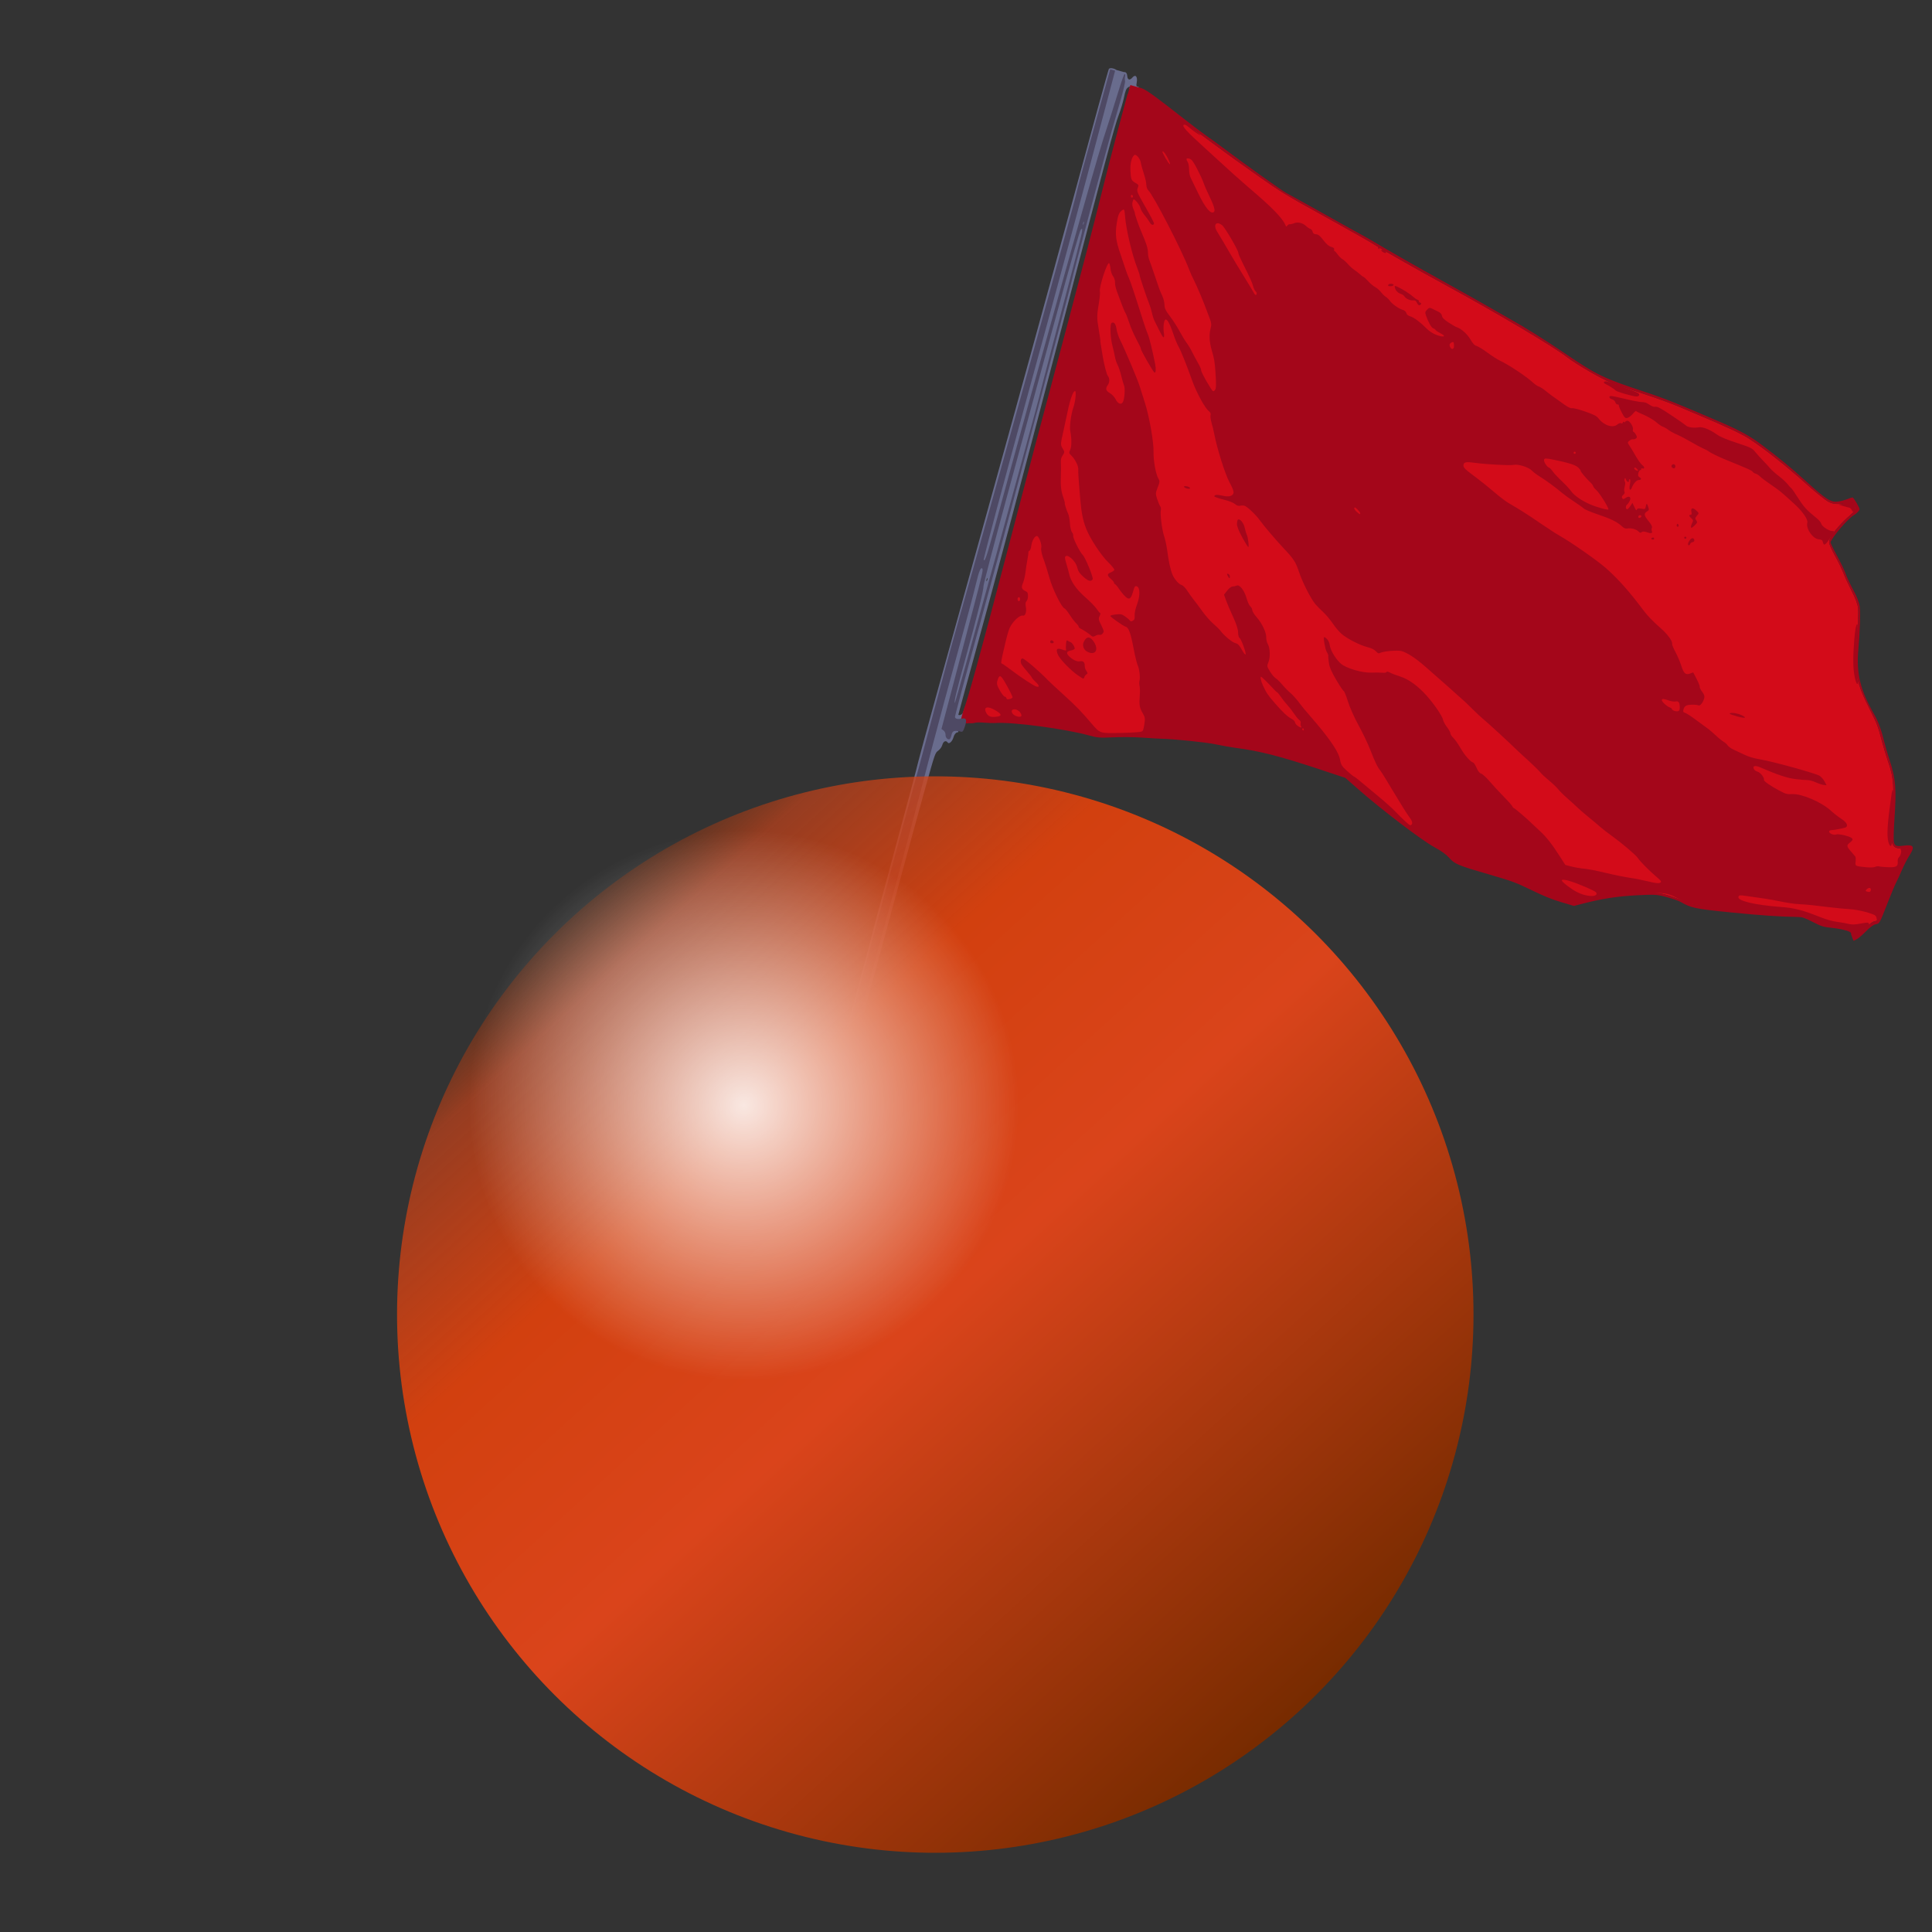 <?xml version="1.0" encoding="UTF-8" standalone="no"?>
<!-- Created with Inkscape (http://www.inkscape.org/) -->

<svg
   inkscape:export-ydpi="7.03125"
   inkscape:export-xdpi="7.03125"
   inkscape:export-filename="focus.png"
   inkscape:output_extension="org.inkscape.output.svg.inkscape"
   sodipodi:docname="focus.svg"
   version="1.0"
   inkscape:version="1.2.2 (b0a8486541, 2022-12-01)"
   sodipodi:version="0.32"
   id="svg2"
   height="128"
   width="128"
   xmlns:inkscape="http://www.inkscape.org/namespaces/inkscape"
   xmlns:sodipodi="http://sodipodi.sourceforge.net/DTD/sodipodi-0.dtd"
   xmlns:xlink="http://www.w3.org/1999/xlink"
   xmlns="http://www.w3.org/2000/svg"
   xmlns:svg="http://www.w3.org/2000/svg"
   xmlns:rdf="http://www.w3.org/1999/02/22-rdf-syntax-ns#"
   xmlns:cc="http://creativecommons.org/ns#"
   xmlns:dc="http://purl.org/dc/elements/1.1/">
  <rect width="100%" height="100%" fill="#333333" stroke="none"/>
  <sodipodi:namedview
     id="base"
     pagecolor="#ffffff"
     bordercolor="#666666"
     borderopacity="1.0"
     inkscape:pageopacity="0.0"
     inkscape:pageshadow="2"
     inkscape:zoom="2.6637577"
     inkscape:cx="39.793409"
     inkscape:cy="48.803238"
     inkscape:document-units="px"
     inkscape:current-layer="layer1"
     showgrid="false"
     inkscape:window-width="1256"
     inkscape:window-height="778"
     inkscape:window-x="26"
     inkscape:window-y="23"
     inkscape:showpageshadow="true"
     width="48px"
     height="48px"
     gridtolerance="10000"
     inkscape:grid-points="false"
     inkscape:grid-bbox="true"
     showborder="true"
     borderlayer="true"
     inkscape:guide-bbox="false"
     inkscape:object-paths="false"
     inkscape:snap-page="false"
     showguides="false"
     fit-margin-top="0"
     fit-margin-left="0"
     fit-margin-right="0"
     fit-margin-bottom="0"
     inkscape:window-maximized="0"
     inkscape:pagecheckerboard="1"
     inkscape:deskcolor="#d1d1d1">
    <inkscape:grid
       id="GridFromPre046Settings"
       type="xygrid"
       originx="0"
       originy="0"
       spacingx="0.5"
       spacingy="0.5"
       color="#0000ff"
       empcolor="#0000ff"
       opacity="0.2"
       empopacity="0.4"
       empspacing="2"
       visible="true"
       enabled="true"
       snapvisiblegridlinesonly="true" />
  </sodipodi:namedview>
  <defs
     id="defs4">
    <linearGradient
       inkscape:collect="always"
       id="linearGradient20749-8">
      <stop
         style="stop-color: rgb(153, 153, 153); stop-opacity: 1;"
         offset="0"
         id="stop20751-96" />
      <stop
         style="stop-color: rgb(153, 153, 153); stop-opacity: 0;"
         offset="1"
         id="stop20753-4" />
    </linearGradient>
    <linearGradient
       id="linearGradient15834-3">
      <stop
         id="stop15842-3"
         offset="0"
         style="stop-color:#772b00;stop-opacity:1;" />
      <stop
         style="stop-color:#da441b;stop-opacity:1;"
         offset="0.5"
         id="stop15848-8" />
      <stop
         id="stop15850-6"
         offset="0.75"
         style="stop-color: rgb(210, 64, 15); stop-opacity: 1;" />
      <stop
         style="stop-color: rgb(212, 67, 22); stop-opacity: 0.615;"
         offset="0.938"
         id="stop15852-0" />
      <stop
         style="stop-color:#c33900;stop-opacity:0.219;"
         offset="1"
         id="stop15838-4" />
    </linearGradient>
    <linearGradient
       inkscape:collect="always"
       id="linearGradient18791-8">
      <stop
         style="stop-color: rgb(255, 255, 255); stop-opacity: 1;"
         offset="0"
         id="stop18793-8" />
      <stop
         style="stop-color: rgb(255, 255, 255); stop-opacity: 0;"
         offset="1"
         id="stop18795-9" />
    </linearGradient>
    <radialGradient
       inkscape:collect="always"
       xlink:href="#linearGradient20749-8"
       id="radialGradient3706"
       gradientUnits="userSpaceOnUse"
       cx="102.143"
       cy="545.934"
       fx="102.143"
       fy="545.934"
       r="135" />
    <linearGradient
       inkscape:collect="always"
       xlink:href="#linearGradient15834-3"
       id="linearGradient3030"
       gradientUnits="userSpaceOnUse"
       x1="154.286"
       y1="535.219"
       x2="605.714"
       y2="535.219" />
    <radialGradient
       inkscape:collect="always"
       xlink:href="#linearGradient18791-8"
       id="radialGradient3032"
       gradientUnits="userSpaceOnUse"
       cx="102.143"
       cy="545.934"
       fx="102.143"
       fy="545.934"
       r="135" />
  </defs>
  <g
     inkscape:label="Livello 1"
     inkscape:groupmode="layer"
     id="layer1"
     transform="translate(2.629,52.734)">
    <g
       inkscape:label="ombre"
       id="layer5"
       transform="matrix(0.512,0,0,0.586,-5.936,-60.575)" />
    <g
       id="g2841"
       inkscape:label="Layer 1"
       transform="matrix(0.512,0,0,0.586,-5.936,-60.575)" />
    <g
       inkscape:label="bureau"
       id="layer2"
       transform="matrix(0.512,0,0,0.586,-5.936,-60.575)" />
    <g
       inkscape:label="barre"
       id="layer3"
       transform="matrix(0.512,0,0,0.586,-5.936,-60.575)" />
    <g
       inkscape:label="fichier"
       id="layer4"
       transform="matrix(0.512,0,0,0.586,-5.936,-60.575)" />
    <g
       id="g206"
       transform="matrix(0.92,0,0,0.92,8.865,0.875)">
      <g
         transform="matrix(0.075,0.021,-0.021,0.075,199.927,-10.065)"
         id="layer1-6"
         inkscape:label="Ebene 1">
        <g
           transform="matrix(0.981,0,0,0.981,-25.226,9.219)"
           id="g4252">
          <path
             style="fill:#696c8d"
             d="m -1793.719,-88.062 c -1.852,0.01 -3.602,0.513 -3.969,1.469 -0.31,0.809 -0.051,58.746 0.594,128.75 0.646,70.004 1.357,219.766 1.563,332.812 0.205,113.047 0.593,209.572 0.875,214.5 0.281,4.928 0.764,44.744 1.094,88.469 0.329,43.725 0.766,82.2 0.969,85.5 0.496,8.067 2.064,227.756 1.906,267.75 l -0.125,31.75 h 6.969 7 l -0.656,-15.75 c -0.901,-21.656 -4.062,-360.223 -4.062,-434.781 0,-33.772 0.017,-34.037 2.25,-36.875 1.33,-1.691 2.25,-4.242 2.25,-6.25 0,-3.675 2.083,-5.346 4.344,-3.469 1.675,1.389 3.897,-2.359 3.875,-6.531 -0.014,-2.849 1.315,-5.344 2.844,-5.344 v -26.781 c -0.226,5.503 -0.527,8.631 -0.938,9.125 -1.197,1.442 -2.855,2.162 -3.25,1.406 -0.072,-0.138 -0.267,-26.084 -0.406,-57.656 -0.347,-78.836 -1.432,-163.644 -4,-311.594 -3.073,-177.121 -3.382,-205.013 -2.469,-215 0.503,-5.5 0.648,-13.6 0.344,-18 -0.438,-6.351 -0.209,-8.412 1.031,-10 0.595,-0.762 0.966,-1.173 1.219,-1.25 0.254,-0.077 0.378,0.179 0.406,0.75 0,0.029 0,1.245 0,1.312 H -1766 v -4.031 c -2.491,0.13 -2.626,-0.32 -2.906,-3.281 -0.569,-5.985 -3.374,-7.823 -5.344,-3.5 -1.442,3.164 -3.599,3.204 -4.781,0.094 -1.09,-2.866 -2.324,-3.758 -4.25,-3.062 h -7.156 c -0.927,-0.368 -2.123,-0.538 -3.281,-0.531 z m 15.094,494.438 c 0.066,0.009 0.14,0.119 0.219,0.312 0.277,0.688 0.277,1.812 0,2.5 -0.278,0.688 -0.5,0.125 -0.5,-1.25 0,-0.859 0.084,-1.413 0.219,-1.531 0.02,-0.018 0.041,-0.034 0.062,-0.031 z"
             id="path4090"
             inkscape:connector-curvature="0" />
          <g
             id="g4219"
             transform="translate(-1009.828,-64.835)">
            <path
               style="fill:#d30b19"
               d="m -748.056,-7.539 c -0.415,-0.018 -0.715,0.04 -0.938,0.125 -1.619,0.621 -1.708,1.907 -1.156,15.406 3.384,82.736 4.566,176.724 6.125,479.25 0.302,58.575 0.796,107.486 1.094,108.688 1.175,4.751 6.612,4.848 24.031,0.406 8.063,-2.056 32.877,-7.099 44.344,-9 11.043,-1.831 29.002,-3.118 40,-2.875 9.094,0.201 11.572,-0.127 18.5,-2.438 4.4,-1.467 13.175,-4.085 19.5,-5.812 6.325,-1.728 13.525,-3.761 16,-4.531 11.211,-3.488 46.099,-9.765 58.5,-10.531 7.15,-0.442 19.075,-1.244 26.5,-1.781 30.492,-2.207 42.078,-2.394 71.312,-1.125 l 30.094,1.312 16.531,7.906 c 9.099,4.364 23.087,10.582 31.062,13.812 7.975,3.23 20.02,8.108 26.781,10.844 6.762,2.736 17.561,6.182 24,7.656 7.75,1.774 13.294,3.686 16.375,5.625 2.559,1.611 6.159,3.4 8,3.969 1.841,0.569 15.044,1.136 29.344,1.281 23.247,0.236 27.641,0.567 41.5,3.031 8.525,1.516 19.325,3.112 24,3.562 4.675,0.45 12.158,0.694 16.625,0.531 7.399,-0.27 8.735,-0.669 15,-4.312 14.947,-8.693 30.666,-15.786 47.344,-21.375 15.687,-5.257 18.299,-5.844 25.719,-5.844 4.545,0 11.323,0.515 15.062,1.156 5.113,0.877 9.159,0.879 16.281,0.031 17.63,-2.098 51.381,-7.962 68.969,-12 23.712,-5.443 28.463,-6.13 35,-5.094 7.885,1.25 18.067,1.388 29.062,0.438 8.174,-0.706 10.068,-0.558 13.219,0.938 4.529,2.149 5.919,1.655 9.156,-3.188 6.137,-9.179 7.186,-10.435 9.531,-11.594 2.362,-1.167 2.55,-1.908 3.75,-15.219 1.266,-14.032 4.48,-37.064 6.344,-45.469 0.549,-2.475 1.265,-6.412 1.594,-8.75 0.678,-4.821 -10e-4,-5.138 -6.719,-3.125 -8.412,2.52 -11.03,-1.102 -14.938,-20.625 -6.617,-33.059 -9.435,-41.158 -19.281,-55.281 -2.965,-4.254 -7.748,-11.769 -10.625,-16.719 -6.801,-11.702 -8.828,-14.495 -17.062,-23.5 -21.874,-23.92 -24.484,-29.2 -31.625,-64 -2.426,-11.825 -5.375,-23.9 -6.562,-26.844 -1.437,-3.565 -4.811,-8.235 -10.094,-13.938 -4.363,-4.709 -9.8,-11.054 -12.063,-14.125 -2.263,-3.071 -7.651,-9.194 -12,-13.594 -4.348,-4.4 -8.337,-9.155 -8.844,-10.562 -1.725,-4.797 3.909,-18.232 13.75,-32.844 2.409,-3.577 2.155,-5.403 -1.125,-8.125 -1.361,-1.129 -2.174,-1.125 -4.812,-0.031 -10.881,4.511 -13.43,5.056 -18.844,4.031 -3.164,-0.599 -13.826,-5.212 -26.312,-11.375 -21.742,-10.732 -47.527,-21.415 -62.812,-26.031 -7.637,-2.306 -25.671,-5.258 -52.688,-8.594 -4.125,-0.509 -12.9,-1.608 -19.5,-2.469 -6.6,-0.86 -22.125,-2.001 -34.5,-2.531 -12.375,-0.53 -26.55,-1.381 -31.5,-1.875 -10.198,-1.017 -35.309,-7.461 -46.656,-11.969 -16.484,-6.548 -73.442,-21.847 -128.844,-34.625 -27.785,-6.408 -62.758,-15.047 -72.5,-17.906 -4.4,-1.291 -12.95,-3.545 -19,-5 -6.05,-1.455 -15.725,-3.797 -21.5,-5.219 -5.775,-1.421 -15.9,-3.841 -22.5,-5.375 -29.104,-6.764 -39.321,-9.687 -60,-17.062 -26.636,-9.501 -35.537,-12.727 -46,-16.781 -4.4,-1.705 -15.2,-5.788 -24,-9.062 -8.8,-3.275 -20.725,-7.797 -26.5,-10.063 -17.625,-6.913 -25.595,-9.689 -28.5,-9.812 z"
               id="path4153"
               inkscape:connector-curvature="0" />
            <path
               id="path4155"
               d="m -764.281,-12.562 v 8.906 H -764.5 c 0.066,4.769 0.172,14.824 0.312,31.406 0.168,19.8 0.817,51.75 1.438,71 0.62,19.25 1.596,71.9 2.156,117 0.561,45.1 1.241,100.9 1.531,124 0.29,23.1 1.075,73.725 1.75,112.5 1.481,85.144 1.65,133.99 0.469,146.312 v 10.75 l 7.469,-1.219 c 0.366,-0.445 0.904,-0.572 1.719,-0.688 1.334,-0.188 3.36,-0.953 4.5,-1.688 1.14,-0.734 4.907,-1.824 8.344,-2.438 3.436,-0.614 8.161,-1.798 10.5,-2.625 15.1,-5.34 64.906,-12.399 87.531,-12.406 8.274,-0.003 10.703,-0.463 22.531,-4.375 7.295,-2.413 19.092,-5.62 26.219,-7.094 7.127,-1.474 14.544,-3.067 16.469,-3.562 12.485,-3.21 42.33,-8.42 52,-9.062 6.325,-0.42 14.65,-1.22 18.5,-1.781 23.212,-3.384 42.701,-3.848 82.5,-1.969 l 25.5,1.219 15.5,7.438 c 25.735,12.338 69.42,29.675 82.375,32.688 8.16,1.898 12.88,3.607 16.594,6 6.691,4.311 9.939,4.692 40.531,5 23.139,0.233 26.304,0.494 42.5,3.438 12.654,2.3 20.959,3.239 30,3.375 l 12.5,0.188 8,-4.625 c 15.968,-9.229 29.332,-15.299 46.344,-21 16.235,-5.44 18.01,-5.813 27.5,-5.969 5.58,-0.092 11.956,0.298 14.156,0.875 10.767,2.825 14.785,2.567 48,-3.25 28.138,-4.927 44.378,-8.305 61.938,-12.875 4.312,-1.122 6.182,-1.04 14.844,0.688 9.516,1.898 10.337,1.918 20.062,0.344 9.457,-1.531 17.656,-1.385 17.656,0.312 0,0.404 0.959,1.955 2.125,3.438 l 2.094,2.688 2.406,-2.25 c 1.315,-1.235 4.203,-5.517 6.406,-9.531 2.621,-4.775 5.026,-7.839 6.969,-8.844 3.458,-1.788 3.303,-1.138 5.469,-22.5 0.92,-9.075 2.061,-18.3 2.531,-20.5 0.471,-2.2 1.414,-8.05 2.094,-13 0.68,-4.95 2.045,-11.681 3.062,-14.938 3.01,-9.63 1.243,-11.377 -7.656,-7.562 -6.774,2.904 -8.343,2.635 -10.188,-1.75 -0.868,-2.062 -3.126,-11.175 -5,-20.25 -5.69,-27.559 -9.144,-36.926 -19.281,-51.938 C 93.283,402.595 89.194,396.05 87.375,392.75 82.001,383 76.352,375.05 71.438,370.25 51.971,351.237 44.113,337.285 39.844,314.312 36.693,297.362 32.511,280.478 30.156,275.156 28.596,271.63 25.054,266.967 20,261.781 c -4.274,-4.385 -9.138,-10.01 -10.812,-12.5 -1.675,-2.49 -7.264,-8.871 -12.406,-14.156 -5.142,-5.285 -9.344,-10.035 -9.344,-10.562 0,-4.951 9.816,-26.129 14.094,-30.406 2.051,-2.051 3.906,-5.31 3.906,-6.875 0,-1.224 -8.028,-9.011 -9.312,-9.031 -0.445,-0.007 -2.47,1.286 -4.5,2.844 -2.03,1.558 -5.563,3.619 -7.844,4.594 -6.203,2.651 -11.294,1.098 -34.344,-10.438 -17.38,-8.698 -29.712,-14.126 -50.5,-22.188 -11.16,-4.328 -22.907,-7.081 -40,-9.406 -44.64,-6.072 -58.381,-7.554 -78.5,-8.469 -40.93,-1.861 -47.851,-3.114 -82.5,-14.75 -21.252,-7.137 -42.55,-13.4 -58.5,-17.219 -6.325,-1.514 -17.575,-4.33 -25,-6.25 -7.425,-1.92 -26.325,-6.507 -42,-10.219 -28.694,-6.795 -61.958,-15.093 -74,-18.438 -3.575,-0.993 -9.65,-2.526 -13.5,-3.406 -6.747,-1.542 -27.373,-6.484 -61,-14.625 -8.8,-2.131 -17.575,-4.177 -19.5,-4.562 -3.844,-0.77 -44.932,-15.616 -65.5,-23.656 -7.15,-2.795 -16.6,-6.303 -21,-7.812 -4.4,-1.509 -15.875,-6.017 -25.5,-10 -30.668,-12.69 -40.395,-16.36 -45.688,-16.812 h -2.031 c -1.378,0.109 -2.266,0.152 -2.844,0 z m 56.719,19.469 c 4.862,1.846 10.023,3.771 14.5,5.438 8.8,3.275 19.6,7.358 24,9.062 10.463,4.054 19.364,7.281 46,16.781 20.679,7.376 30.896,10.298 60,17.062 6.6,1.534 16.725,3.954 22.5,5.375 5.775,1.421 15.45,3.764 21.5,5.219 6.05,1.455 14.6,3.709 19,5 0.508,0.149 1.359,0.352 2,0.531 -0.211,0.173 -0.229,0.505 0,0.875 0.34,0.55 0.82,1 1.062,1 0.243,0 0.438,-0.45 0.438,-1 0,-0.184 -0.062,-0.351 -0.156,-0.5 1.319,0.361 2.935,0.805 4.625,1.25 -0.307,-0.058 -0.586,-0.111 -0.844,-0.125 -0.267,-0.015 -0.513,0.004 -0.719,0.031 -1.237,0.164 -1.336,1.01 0.344,1.688 2.042,0.824 3.75,0.726 3.75,-0.219 0,-0.35 -0.595,-0.786 -1.438,-1.094 14.828,3.882 41.319,10.367 63.438,15.469 55.402,12.778 112.36,28.077 128.844,34.625 11.348,4.508 36.458,10.952 46.656,11.969 4.95,0.494 19.125,1.345 31.5,1.875 12.375,0.53 27.9,1.671 34.5,2.531 6.6,0.86 15.375,1.96 19.5,2.469 27.016,3.335 45.051,6.287 52.688,8.594 15.285,4.616 41.071,15.299 62.812,26.031 12.486,6.163 23.148,10.776 26.312,11.375 4.801,0.908 7.366,0.543 15.469,-2.688 -0.158,0.073 -0.273,0.142 -0.438,0.219 l -5.344,2.469 4.5,0.125 c 2.475,0.069 5.216,0.052 6.094,-0.031 0.878,-0.084 2.174,0.561 2.875,1.406 0.935,1.126 1.743,1.527 2.344,1.438 -0.207,0.371 -0.44,0.774 -0.719,1.188 -6.62,9.83 -11.335,19.101 -13.188,25.594 1.369,-4.619 1.363,-4.746 -0.594,-4.125 -2.94,0.933 -10.738,-1.54 -11.938,-3.781 -0.566,-1.058 -2.92,-2.728 -5.219,-3.719 -11.525,-4.967 -14.796,-6.995 -22.312,-13.75 -4.481,-4.027 -8.489,-7.312 -8.906,-7.312 -0.417,0 -2.196,-1.117 -3.969,-2.469 -1.773,-1.352 -6.314,-3.676 -10.094,-5.188 -3.779,-1.511 -8.224,-3.688 -9.844,-4.812 -1.62,-1.124 -5.289,-3.381 -8.156,-5.031 -2.868,-1.65 -7.109,-4.331 -9.438,-5.969 -4.097,-2.881 -4.726,-3.002 -19.344,-3.688 -11.291,-0.53 -16.535,-1.23 -20.75,-2.75 -7.284,-2.627 -14.545,-3.307 -17.812,-1.656 -3.837,1.939 -9.729,2.754 -11.75,1.625 -0.988,-0.552 -8.229,-3.091 -16.094,-5.656 -11.192,-3.651 -14.777,-4.463 -16.5,-3.688 -1.55,0.698 -3.358,0.585 -6.094,-0.375 -1.756,-0.616 -3.226,-0.893 -4.719,-0.844 -0.896,0.03 -1.8,0.178 -2.781,0.438 -1.989,0.526 -9.288,1.158 -16.219,1.375 -6.931,0.217 -13.109,0.698 -13.75,1.094 -1.748,1.081 -0.354,2.594 2.406,2.594 1.338,0 2.972,0.861 3.625,1.906 0.652,1.045 1.773,1.654 2.5,1.375 0.727,-0.279 1.344,-0.084 1.344,0.438 0,0.521 1.986,3.093 4.438,5.688 3.945,4.176 4.709,4.571 6.594,3.562 1.171,-0.627 2.911,-2.909 3.875,-5.062 0.964,-2.153 1.991,-3.665 2.281,-3.375 0.29,0.29 2.045,0.699 3.906,0.906 7.127,0.793 13.574,2.376 17.906,4.406 2.475,1.16 5.455,2.113 6.625,2.125 1.17,0.012 3.645,0.642 5.5,1.406 1.855,0.764 5.85,1.712 8.875,2.094 3.025,0.382 9.55,1.761 14.5,3.062 4.95,1.302 11.005,2.652 13.469,3 2.463,0.347 4.8,0.823 5.188,1.062 1.34,0.828 10.376,2.504 18.344,3.406 22.123,2.506 25.99,3.084 26.906,4 0.546,0.546 2.028,1 3.312,1 1.284,0 3.344,0.633 4.562,1.406 1.218,0.773 6.494,2.833 11.719,4.594 9.942,3.35 10.491,3.609 26.312,11.562 9.568,4.81 16.688,10.712 16.688,13.875 0,5.687 8.99,13.145 14.594,12.094 2.648,-0.497 3.495,-0.206 4.375,1.438 2.026,3.785 3.307,2.219 6.312,-7.844 -0.802,2.958 -0.976,5.313 -0.438,6.812 0.506,1.408 4.495,6.162 8.844,10.562 4.349,4.4 9.737,10.522 12,13.594 2.263,3.071 7.699,9.416 12.062,14.125 5.283,5.702 8.656,10.373 10.094,13.938 1.187,2.944 4.136,15.019 6.562,26.844 0.593,2.89 1.146,5.566 1.688,8.062 -0.212,-0.976 -0.449,-1.925 -0.656,-2.938 -1.842,-9.005 -3.588,-16.619 -3.875,-16.906 -0.207,-0.207 -0.387,-0.297 -0.531,-0.281 -1.013,0.109 -0.509,5.613 1.469,15.594 3.212,16.209 5.91,25.352 9.625,32.719 1.595,3.163 3.399,5.75 4,5.75 0.601,0 0.839,-0.562 0.531,-1.25 -0.764,-1.707 -1.472,-3.395 -2.156,-5.062 4.288,8.828 10.435,16.178 21.531,28.312 8.234,9.005 10.261,11.798 17.062,23.5 2.877,4.95 7.66,12.465 10.625,16.719 6.48,9.295 9.928,16.029 13.406,28.938 -0.584,-2.026 -1.058,-3.337 -1.375,-3.656 -0.133,-0.134 -0.251,-0.229 -0.344,-0.25 -0.04,-0.009 -0.062,-0.019 -0.094,0 -0.48,0.289 -0.012,4.033 2.062,18.25 2.711,18.579 5.18,27.81 8.5,31.781 2.511,3.003 3.281,0.327 1.25,-4.344 2.482,5.873 5.465,6.79 10.812,5.188 0.152,-0.046 0.26,-0.082 0.406,-0.125 -0.888,0.441 -1.21,0.956 -0.531,1.375 1.388,0.858 1.54,5.494 0.25,7.531 -0.533,0.842 -0.526,2.41 0.031,3.875 1.644,4.323 0.322,5.857 -6.594,7.594 -3.533,0.888 -7.406,1.625 -8.625,1.625 -1.219,0 -2.974,0.688 -3.906,1.531 -0.932,0.844 -4.583,2.022 -8.094,2.625 -10.376,1.782 -10.245,1.832 -10.969,-2.5 -0.354,-2.12 -1.035,-4.145 -1.531,-4.5 -0.496,-0.355 -2.778,-1.885 -5.062,-3.375 -5.578,-3.638 -5.935,-4.464 -3.344,-7.969 1.676,-2.267 1.932,-3.286 1.062,-4.156 -1.497,-1.496 -13.617,-1.25 -15.5,0.312 -1.77,1.469 -6.725,0.975 -7.281,-0.719 -0.226,-0.687 0.398,-1.52 1.406,-1.844 3.315,-1.065 12.352,-5.665 12.906,-6.562 1.414,-2.287 -0.911,-4.577 -6.344,-6.281 -3.157,-0.99 -8.389,-3.153 -11.625,-4.781 -10.868,-5.468 -30.673,-8.096 -39.375,-5.25 -4.835,1.581 -5.77,1.568 -12.469,0.125 -9.107,-1.962 -16.75,-4.602 -16.75,-5.812 0,-2.089 -5.04,-5.844 -7.844,-5.844 -1.608,0 -3.483,-0.683 -4.188,-1.531 -2.026,-2.441 0.193,-3.772 5.188,-3.094 17.873,2.427 27.467,2.88 35.25,1.688 4.453,-0.682 9.444,-1.629 11.094,-2.125 1.711,-0.514 5.269,-0.543 8.281,-0.062 2.904,0.463 6.419,0.61 7.812,0.344 L 45.562,446 l -2.75,-2.875 c -1.501,-1.566 -4.124,-3.308 -5.844,-3.875 -3.854,-1.272 -45.455,-1.156 -58.125,0.156 -6.334,0.656 -11.032,0.58 -15.5,-0.219 -3.526,-0.631 -8.53,-1.449 -11.125,-1.844 -2.595,-0.395 -5.52,-1.461 -6.5,-2.344 -0.98,-0.883 -3.131,-1.938 -4.781,-2.344 -1.65,-0.406 -5.475,-2.055 -8.5,-3.688 -3.025,-1.633 -7.75,-3.779 -10.5,-4.75 -2.75,-0.971 -8.6,-3.169 -13,-4.875 -4.4,-1.706 -9.012,-3.092 -10.25,-3.094 -1.829,-0.003 -2.25,-0.549 -2.25,-2.969 0,-1.998 0.74,-3.45 2.25,-4.406 2.446,-1.549 8.485,-3.157 10.5,-2.781 1.508,0.281 3.25,-3.872 3.25,-7.781 0,-2.043 -0.961,-3.563 -3.5,-5.5 -1.925,-1.468 -3.5,-3.226 -3.5,-3.906 0,-0.68 -2.178,-3.537 -4.812,-6.344 l -4.781,-5.094 -2.656,1.938 c -3.526,2.569 -5.791,1.366 -10.219,-5.469 -1.848,-2.853 -5.639,-7.568 -8.438,-10.469 -2.798,-2.9 -5.094,-5.858 -5.094,-6.562 0,-2.375 -6.452,-7.499 -14,-11.125 -9.156,-4.398 -15.452,-8.069 -20.594,-12.031 -17.234,-13.279 -30.583,-21.877 -44.406,-28.594 -9.891,-4.806 -38.874,-14.958 -51,-17.875 -3.025,-0.728 -12.025,-3.541 -20,-6.25 -14.044,-4.771 -22.42,-7.312 -34.094,-10.312 -3.078,-0.791 -10.278,-3.65 -16,-6.344 -5.722,-2.694 -14.681,-6.527 -19.906,-8.531 -12.942,-4.964 -14.444,-5.818 -14.812,-8.375 -0.377,-2.617 1.688,-3.614 9.812,-4.719 10.936,-1.487 32.559,-6.336 35.844,-8.031 4.015,-2.072 14.409,-1.625 18.25,0.781 1.326,0.83 5.106,2.291 8.406,3.25 6.829,1.985 16.663,5.685 24,9.031 2.75,1.254 8.825,3.499 13.5,4.969 4.675,1.47 9.4,3.18 10.5,3.812 1.1,0.633 7.625,1.438 14.5,1.781 12.728,0.636 18.975,1.815 24.688,4.688 2.466,1.24 3.722,1.364 5.5,0.531 3.238,-1.517 7.899,-1.567 10.625,-0.125 1.886,0.998 2.476,0.963 3.188,-0.188 0.544,-0.88 2.224,-1.339 4.469,-1.188 4.458,0.3 6.016,-0.516 4.5,-2.344 -0.61,-0.735 -0.952,-2.096 -0.781,-3.031 0.201,-1.101 -1.449,-2.917 -4.688,-5.156 -5.633,-3.895 -6.452,-5.599 -3.969,-8.344 1.605,-1.774 1.607,-2.049 0.062,-4.406 -2.129,-3.25 -2.732,-3.197 -2.375,0.219 0.264,2.517 -0.036,2.778 -3.469,3.062 -2.711,0.224 -3.784,0.779 -3.812,2 -0.029,1.221 -0.813,0.754 -2.875,-1.656 l -2.875,-3.344 -1.156,3.594 c -0.651,1.972 -1.632,3.594 -2.156,3.594 -1.467,0 -2.222,-2.894 -1.125,-4.281 0.538,-0.68 1.188,-2.507 1.469,-4.062 0.69,-3.823 -1.905,-4.783 -4.438,-1.656 -1.452,1.793 -2.149,2.038 -3.062,1.125 -0.913,-0.913 -0.882,-1.668 0.125,-3.281 0.938,-1.501 0.995,-2.38 0.219,-3.156 -0.595,-0.595 -1.062,-2.786 -1.062,-4.844 0,-2.058 -0.45,-4.004 -1,-4.344 -0.55,-0.34 -0.986,-1.382 -0.969,-2.312 0.029,-1.56 0.118,-1.552 1.344,0.062 1.624,2.139 3.763,2.32 2.969,0.25 -0.317,-0.825 -0.079,-1.5 0.5,-1.5 0.579,0 1.176,2.138 1.344,4.75 0.32,4.992 2.086,6.526 2.594,2.25 0.508,-4.284 2.341,-7.905 4.312,-8.531 2.466,-0.783 2.429,-2.09 -0.094,-2.75 -1.456,-0.381 -2,-1.372 -2,-3.625 0,-1.701 0.48,-3.094 1.062,-3.094 0.583,0 0.777,-0.45 0.438,-1 -0.34,-0.55 0.08,-1 0.938,-1 2.478,0 1.817,-1.948 -1.031,-3.031 -1.429,-0.543 -5.219,-3.594 -8.406,-6.75 -3.187,-3.156 -6.944,-6.679 -8.344,-7.844 -2.345,-1.952 -2.408,-2.285 -1.031,-4.25 0.821,-1.173 2.086,-2.125 2.812,-2.125 0.726,0 1.846,-0.649 2.5,-1.438 0.945,-1.139 0.768,-1.857 -0.875,-3.5 -1.137,-1.137 -2.513,-2.062 -3.062,-2.062 -0.55,0 -1,-0.815 -1,-1.812 0,-2.625 -5.301,-7.409 -7.344,-6.625 -0.915,0.351 -1.656,1.07 -1.656,1.594 0,0.524 -0.45,0.684 -1,0.344 -0.55,-0.34 -1,0.066 -1,0.906 0,0.873 -0.603,1.296 -1.375,1 -0.744,-0.285 -2.067,0.623 -2.969,2 -3.132,4.781 -11.899,4.43 -18.906,-0.75 -2.175,-1.608 -5.004,-2.176 -13.5,-2.719 -5.991,-0.382 -11.625,-0.29 -12.75,0.219 -1.41,0.637 -3.731,0.3 -7.75,-1.125 -12.525,-4.441 -16.453,-5.918 -21.094,-7.938 -2.658,-1.157 -5.818,-2.094 -7.031,-2.094 -1.213,0 -4.009,-0.926 -6.188,-2.062 -7.16,-3.734 -26.974,-10.173 -35.438,-11.5 -2.475,-0.388 -8.484,-2.209 -13.344,-4.062 -4.86,-1.854 -10.15,-3.375 -11.75,-3.375 -2.093,0 -4.141,-1.249 -7.344,-4.406 -4.129,-4.07 -11.397,-7.594 -15.594,-7.594 -0.909,0 -4.666,-0.961 -8.375,-2.125 -4.855,-1.524 -7.06,-2.754 -7.812,-4.406 -0.705,-1.547 -2.209,-2.486 -4.656,-2.906 -1.996,-0.343 -4.836,-0.864 -6.312,-1.156 -2.188,-0.433 -2.945,-0.034 -4.125,2.219 -1.321,2.522 -1.269,3.03 0.656,5.812 3.627,5.242 7.986,9.562 9.656,9.562 0.882,0 2.009,0.405 2.531,0.906 0.522,0.501 2.925,1.289 5.312,1.75 6.04,1.167 4.806,2.905 -1.844,2.594 -4.865,-0.228 -9.164,-1.607 -14,-4.438 -5.3,-3.102 -12.574,-5.812 -15.531,-5.812 -2.38,0 -3.86,-0.625 -4.719,-2 -0.794,-1.272 -2.326,-2 -4.219,-2 -3.701,0 -11.366,-2.772 -14.031,-5.062 -1.1,-0.945 -3.125,-2.035 -4.5,-2.438 -1.375,-0.402 -3.957,-1.805 -5.719,-3.125 -1.762,-1.32 -4.663,-2.701 -6.469,-3.062 -1.806,-0.361 -5.298,-1.945 -7.75,-3.5 -2.452,-1.555 -4.952,-2.809 -5.531,-2.812 -0.58,-0.003 -2.228,-0.645 -3.688,-1.406 -1.459,-0.761 -4.353,-1.947 -6.406,-2.625 -2.053,-0.678 -5.303,-2.303 -7.25,-3.625 -1.948,-1.322 -4.71,-2.687 -6.125,-3.031 -1.415,-0.345 -3.852,-1.677 -5.406,-2.969 -1.555,-1.291 -3.242,-2.344 -3.75,-2.344 -0.508,0 -0.906,-0.675 -0.906,-1.5 0,-1.032 -1.06,-1.5 -3.344,-1.5 -2.324,0 -4.947,-1.215 -8.75,-4.062 -4.221,-3.16 -6.034,-3.948 -8.156,-3.531 -2.043,0.402 -2.992,0.037 -3.781,-1.438 -0.58,-1.084 -1.807,-1.966 -2.75,-1.969 -0.943,-0.003 -3.018,-0.678 -4.594,-1.5 -3.919,-2.044 -8.628,-1.845 -11.625,0.5 -1.375,1.076 -3.028,1.957 -3.656,1.969 -0.629,0.012 -1.439,0.819 -1.812,1.781 -0.607,1.565 -0.821,1.578 -1.875,0.188 -4.215,-5.559 -17.039,-12.969 -43.156,-24.938 -6.661,-3.053 -26.171,-12.631 -31.5,-15.469 -1.375,-0.732 -10.375,-5.287 -20,-10.094 -18.908,-9.443 -24.727,-13.148 -23.125,-14.75 0.65,-0.65 2.134,-0.466 4.312,0.531 5.812,2.661 12.848,5.09 13.344,4.594 0.264,-0.264 -4.367,-2.338 -10.281,-4.594 -2.573,-0.982 -5.909,-2.271 -9.25,-3.562 z M -691.875,39.25 c 2.07,0 4.306,1.708 9.5,7.25 3.737,3.987 8.028,9.05 9.531,11.25 1.504,2.2 5.356,6.925 8.562,10.5 6.329,7.057 9.13,11.507 8.188,13.031 -2.094,3.388 -8.752,-1.149 -19.406,-13.219 -4.525,-5.126 -9.22,-10.438 -10.469,-11.812 -1.248,-1.375 -2.861,-4.634 -3.562,-7.219 -0.701,-2.585 -2.12,-5.437 -3.156,-6.375 -2.608,-2.36 -2.368,-3.406 0.812,-3.406 z m -25.969,0.188 c 1.156,0.003 3.941,2.306 7.219,6.062 1.8,2.062 2.852,3.75 2.344,3.75 -1.304,0 -10.581,-9.045 -9.938,-9.688 0.096,-0.096 0.21,-0.125 0.375,-0.125 z m -24.125,10.125 c 1.884,-0.034 5.472,2.643 6.812,5.469 0.968,2.041 3.593,6.395 5.812,9.656 2.22,3.261 4.435,7.399 4.938,9.219 0.502,1.82 1.911,3.837 3.125,4.469 5.811,3.027 45.464,45.616 57,61.219 2.093,2.831 5.531,6.956 7.625,9.156 3.377,3.548 15.205,18.444 19.125,24.094 0.802,1.157 2.931,4.043 4.719,6.406 2.526,3.34 3.25,5.289 3.25,8.719 0,5.794 2.417,12.971 6.562,19.5 4.234,6.669 5.606,9.586 8.719,18.281 3.909,10.922 5.029,15.202 4.375,16.906 -0.332,0.866 -1.016,1.594 -1.531,1.594 -1.411,0 -16.125,-14.571 -16.125,-15.969 0,-0.668 -2.138,-3.31 -4.75,-5.875 -2.612,-2.565 -6.363,-6.458 -8.312,-8.656 -1.949,-2.198 -5.113,-5.176 -7.031,-6.625 -1.918,-1.449 -6.155,-5.417 -9.438,-8.812 -3.283,-3.396 -8.933,-8.424 -12.562,-11.156 -5.214,-3.924 -6.857,-5.811 -7.812,-9 -0.665,-2.22 -2.651,-5.69 -4.406,-7.719 -3.458,-3.996 -4.535,-5.478 -12.969,-17.938 -3.074,-4.542 -6.519,-9.461 -7.656,-10.906 -1.137,-1.445 -2.611,-4.456 -3.281,-6.719 -1.152,-3.891 -3.558,-7.536 -11.219,-17.031 -4.153,-5.148 -10.562,-14.371 -10.562,-15.188 0,-0.339 -1.125,-1.96 -2.5,-3.594 -1.419,-1.686 -2.5,-4.247 -2.5,-5.906 0,-1.608 0.153,-2.906 0.344,-2.906 1.851,0 6.976,3.745 8.094,5.906 0.778,1.504 3.345,4.042 5.688,5.656 2.342,1.614 5.287,3.983 6.562,5.25 2.219,2.204 4.312,2.208 4.312,0.031 0,-0.564 -5.45,-6.347 -12.094,-12.875 -11.073,-10.88 -12.053,-12.163 -11.75,-15.125 0.302,-2.955 0.045,-3.282 -3.156,-4.094 -4.622,-1.173 -5.292,-2.032 -7.938,-10.094 -2.057,-6.268 -2.25,-11.962 -0.469,-14.844 0.202,-0.327 0.565,-0.492 1,-0.5 z m 7,37.062 c 0.12,-0.005 0.269,0.04 0.406,0.125 0.55,0.34 1,1.045 1,1.562 0,0.518 -0.45,0.938 -1,0.938 -0.55,0 -1,-0.705 -1,-1.562 0,-0.643 0.235,-1.047 0.594,-1.062 z m 85.688,3.906 c 0.217,-0.023 0.442,-0.009 0.688,0 0.907,0.031 2.007,0.29 3.281,0.812 3.168,1.298 21.75,19.315 21.75,21.094 0,0.497 3.038,4.257 6.75,8.344 10.375,11.42 13.09,14.69 15.25,18.25 1.095,1.806 2.678,3.528 3.5,3.844 0.822,0.315 1.5,1.203 1.5,1.969 0,2.054 -1.18,1.668 -4.062,-1.375 -1.412,-1.491 -6.79,-6.544 -11.938,-11.219 -5.148,-4.675 -14.445,-13.45 -20.656,-19.5 -6.211,-6.05 -12.871,-12.415 -14.812,-14.125 -4.49,-3.955 -4.505,-7.749 -1.25,-8.094 z M -475.938,101.375 c -1.293,0.035 -3.069,0.696 -3.375,1.625 -0.226,0.688 0.012,1.25 0.562,1.25 1.856,0 4.188,-1.218 4.188,-2.188 0,-0.521 -0.599,-0.708 -1.375,-0.688 z m -262.688,0.781 c 0.725,0.033 1.39,1.665 3.125,6.312 4.33,11.602 16.009,32.655 23.844,43.031 2.248,2.978 4.094,5.729 4.094,6.094 0,0.754 11.921,18.343 16.031,23.656 1.489,1.925 3.641,5.3 4.781,7.5 1.14,2.2 3.104,5.167 4.375,6.594 9.399,10.553 11.929,13.102 12.5,12.531 0.358,-0.358 -0.12,-2.275 -1.062,-4.25 -0.942,-1.975 -1.981,-5.551 -2.312,-7.969 -1.082,-7.894 3.204,-5.195 11.719,7.438 2.358,3.498 5.728,7.773 7.5,9.5 3.052,2.974 12.164,14.859 20.969,27.344 6.717,9.525 18.491,21.655 22.719,23.406 1.83,0.758 2.781,1.87 2.781,3.312 0,1.201 1.265,4.211 2.812,6.656 1.548,2.445 4.052,6.912 5.562,9.938 6.209,12.434 19.678,33.052 25.75,39.406 6.833,7.15 7.728,9.179 5.219,11.688 -1.421,1.421 -3.657,2.109 -7.594,2.344 -5.783,0.345 -7.75,1.009 -7.75,2.625 0,0.542 3.739,0.833 8.75,0.688 5.593,-0.163 9.887,0.241 11.906,1.094 2.344,0.989 3.686,1.054 5.188,0.25 1.114,-0.596 2.871,-1.094 3.906,-1.094 2.634,0 12.62,5.248 17.594,9.25 5.114,4.115 19.744,13.964 29.156,19.625 11.56,6.952 14.184,9.271 19.594,17.344 5.559,8.296 17.566,21.387 23.031,25.094 1.845,1.251 5.914,3.579 9.031,5.156 3.117,1.578 8.268,5.077 11.438,7.781 3.169,2.705 7.957,5.979 10.656,7.281 6.286,3.032 19.59,5.77 27.031,5.562 3.928,-0.109 6.74,0.394 8.719,1.562 2.633,1.555 3.071,1.575 4.688,0.188 2.756,-2.367 14.921,-6.844 18.594,-6.844 5.391,0 14.07,2.683 24.438,7.562 11.342,5.338 43.843,21.123 46.781,22.719 1.1,0.597 5.15,2.807 9,4.938 3.85,2.131 8.575,4.572 10.5,5.406 5.326,2.309 30.454,15.088 39.5,20.094 1.1,0.609 4.475,2.346 7.5,3.844 9.372,4.64 18.431,9.555 20,10.844 0.825,0.678 4.875,2.716 9,4.562 4.125,1.846 8.85,4.364 10.5,5.594 1.65,1.23 6.825,4.097 11.5,6.344 4.675,2.247 9.625,4.726 11,5.531 1.375,0.806 6.775,3.341 12,5.625 5.225,2.284 11.3,5.032 13.5,6.125 2.2,1.093 8.05,3.481 13,5.281 10.375,3.772 26.256,11.062 28.625,13.156 2.8,2.475 13.078,8.391 20.812,11.969 6.666,3.083 7.272,3.603 5.906,4.969 -1.103,1.104 -4.119,1.616 -10.938,1.812 -5.179,0.15 -13.231,0.773 -17.906,1.406 -4.675,0.634 -15.025,1.378 -23,1.656 -7.975,0.278 -17.2,1.021 -20.5,1.656 -3.3,0.636 -8.767,1.217 -12.125,1.281 l -6.094,0.125 -6.719,-6 c -10.965,-9.792 -17.546,-14.59 -25.531,-18.625 -4.148,-2.096 -8.656,-4.452 -10.031,-5.219 -4.681,-2.611 -17.805,-8.656 -18.781,-8.656 -0.535,0 -1.509,-0.657 -2.156,-1.438 -0.647,-0.78 -5.318,-3.752 -10.375,-6.625 -5.057,-2.873 -12.444,-7.422 -16.406,-10.094 -3.963,-2.672 -8.255,-4.844 -9.562,-4.844 -1.572,0 -3.469,-1.356 -5.594,-4 -1.768,-2.2 -3.786,-4 -4.469,-4 -2.802,0 -9.503,-4.376 -15.156,-9.906 -3.308,-3.236 -7.439,-6.592 -9.188,-7.469 -1.749,-0.877 -3.458,-2.406 -3.781,-3.375 -0.323,-0.969 -2.413,-3.1 -4.656,-4.75 -2.243,-1.65 -4.683,-4.176 -5.438,-5.625 -1.708,-3.284 -11.728,-11.763 -20.844,-17.625 -10.515,-6.762 -20.736,-10.553 -29.094,-10.812 -3.85,-0.12 -8.463,-0.542 -10.25,-0.938 -2.088,-0.462 -3.25,-0.342 -3.25,0.344 0,0.588 -1.688,1.354 -3.75,1.719 -2.062,0.365 -6.324,1.527 -9.469,2.562 -8.634,2.842 -24.536,2.644 -30.594,-0.375 -5.974,-2.977 -12.797,-9.526 -14.719,-14.125 -1.264,-3.025 -4.464,-5.625 -6.938,-5.625 -1.161,0 3.985,10.882 6,12.688 1.352,1.211 2.469,2.658 2.469,3.219 0,0.561 1.05,3.409 2.344,6.312 1.665,3.736 4.864,7.692 10.969,13.531 4.743,4.537 9.112,8.25 9.688,8.25 0.575,0 3.517,3.827 6.531,8.5 3.07,4.758 9.907,13.007 15.562,18.75 5.554,5.64 13.238,14.431 17.062,19.531 7.303,9.737 10.867,13.753 14.531,16.312 1.215,0.849 9.181,8.187 17.688,16.312 8.506,8.126 17.253,16.081 19.438,17.688 4.052,2.98 5.631,5.373 4.625,7 -0.309,0.5 -0.87,0.856 -1.25,0.812 -1.333,-0.152 -9.755,-4.506 -16.688,-8.625 -3.85,-2.288 -12.85,-6.72 -20,-9.844 -7.15,-3.124 -15.778,-6.974 -19.156,-8.562 -3.378,-1.588 -6.659,-2.875 -7.281,-2.875 -0.623,0 -4.157,-1.534 -7.875,-3.406 -5.984,-3.014 -7.052,-3.975 -9.156,-8.469 -2.734,-5.837 -12.531,-14.491 -30.031,-26.438 -5.81,-3.966 -13.611,-9.199 -15.125,-10.156 -0.896,-0.567 -4.081,-2.883 -7.062,-5.156 -2.981,-2.274 -7.445,-5.066 -9.906,-6.188 -2.461,-1.121 -6.701,-3.56 -9.438,-5.438 -2.736,-1.877 -6.094,-3.712 -7.469,-4.062 -1.375,-0.35 -4.465,-2.439 -6.875,-4.656 -4.126,-3.797 -4.369,-4.274 -3.844,-8.188 0.647,-4.824 -2.172,-13.533 -5.312,-16.375 -1.091,-0.987 -2.421,-3.464 -2.969,-5.5 -1.26,-4.678 -7.494,-11.802 -13.938,-15.938 -2.735,-1.755 -5.279,-4.096 -5.625,-5.188 -0.346,-1.091 -1.591,-2.415 -2.781,-2.969 -1.19,-0.554 -3.665,-3.49 -5.5,-6.5 -4.004,-6.568 -9.852,-10.827 -12.156,-8.875 -0.825,0.699 -2.4,1.538 -3.5,1.875 -1.145,0.35 -2.796,2.509 -3.844,5.062 l -1.812,4.469 2.969,4.281 c 1.644,2.363 6.452,8.363 10.656,13.312 5.044,5.939 8,10.427 8.75,13.188 0.625,2.301 1.859,4.369 2.719,4.594 1.769,0.463 10.465,12.629 9.625,13.469 -0.3,0.3 -1.65,-0.52 -3,-1.844 -5.42,-5.316 -6.347,-5.906 -9.312,-5.906 -3.209,0 -11.923,-3.886 -16.25,-7.25 -1.375,-1.069 -5.2,-3.192 -8.5,-4.719 -3.3,-1.527 -9.15,-5.31 -13,-8.406 -3.85,-3.097 -8.754,-6.865 -10.875,-8.375 -2.121,-1.51 -5.753,-4.438 -8.094,-6.5 -2.341,-2.062 -5.199,-3.75 -6.344,-3.75 -2.975,0 -8.286,-3.394 -11.281,-7.219 -3.129,-3.996 -6.723,-10.831 -10.969,-20.75 -1.757,-4.104 -4.683,-9.608 -6.5,-12.25 -3.467,-5.04 -9.438,-19.356 -9.438,-22.625 0,-1.05 -0.692,-2.491 -1.531,-3.188 -0.84,-0.697 -2.926,-3.327 -4.625,-5.844 -2.871,-4.254 -3.049,-4.99 -2.469,-10.656 0.569,-5.554 0.424,-6.301 -1.75,-8.344 -3.229,-3.034 -9.168,-15.27 -10.969,-22.625 -2.189,-8.941 -12.926,-31.358 -20.562,-42.875 -3.697,-5.577 -7.572,-11.475 -8.594,-13.125 -3.221,-5.199 -22.604,-29.57 -29.719,-37.344 -2.177,-2.378 -4.846,-6.314 -5.938,-8.781 -2.093,-4.731 -4.256,-6.369 -6.062,-4.562 -1.499,1.499 2.383,13.566 6.75,20.969 1.852,3.14 4.089,7.294 4.969,9.219 0.88,1.925 2.865,4.85 4.406,6.5 1.541,1.65 4.277,5.7 6.094,9 1.816,3.3 3.974,6.776 4.781,7.719 1.798,2.101 3.87,11.281 3.406,15.031 -0.466,3.767 -4.05,3.653 -7.5,-0.219 -1.447,-1.624 -4.4,-3.418 -6.562,-4 -4.545,-1.224 -5.471,-2.807 -4.031,-6.938 1.034,-2.967 -0.036,-6.724 -2.375,-8.25 -1.26,-0.822 -5.954,-8.808 -9.281,-15.844 -5.69,-12.031 -6.438,-13.743 -6.438,-14.312 0,-0.325 -1.993,-4.792 -4.406,-9.906 -4.658,-9.872 -5.131,-11.64 -6.531,-24.438 -0.49,-4.475 -1.366,-9.03 -1.969,-10.156 -1.923,-3.593 -0.86,-28.62 1.188,-27.938 0.545,0.182 1.752,2.296 2.688,4.688 0.935,2.392 2.858,5.182 4.281,6.219 1.424,1.037 2.926,3.334 3.312,5.094 0.387,1.76 2.097,5.099 3.812,7.406 1.716,2.307 5.066,6.885 7.438,10.188 2.372,3.302 4.967,6.574 5.781,7.25 0.814,0.676 3.598,4.374 6.188,8.25 2.589,3.876 7.531,9.938 10.969,13.438 3.438,3.499 6.25,6.765 6.25,7.281 0,1.09 17.132,17.93 18.25,17.938 1.392,0.01 0.696,-3.474 -1.594,-8 -5.849,-11.562 -12.14,-22.728 -14.094,-25 -1.182,-1.375 -4.667,-6.325 -7.719,-11 -14.376,-22.026 -21.579,-32.685 -23.969,-35.469 -1.432,-1.668 -3.763,-4.831 -5.188,-7.031 -1.425,-2.2 -5.318,-7.938 -8.656,-12.75 -7.305,-10.529 -9.665,-16.22 -10.906,-26.219 -1.021,-8.227 -0.677,-11.081 1.688,-13.812 0.448,-0.517 0.795,-0.827 1.125,-0.812 z m 266.031,0.281 c -0.834,0.045 -0.674,0.518 -0.031,1.719 1.323,2.472 4.148,4.094 7.156,4.094 1.23,0 3.008,0.69 3.938,1.531 1.863,1.686 6.525,2.231 9.156,1.062 1.138,-0.505 2.262,-0.096 3.469,1.312 1.869,2.183 3.421,2.301 4.094,0.281 0.218,-0.653 -0.317,-1.188 -1.188,-1.188 -0.871,0 -1.562,-0.45 -1.562,-1 0,-0.55 -0.716,-1 -1.594,-1 -0.878,0 -2.79,-0.619 -4.25,-1.375 -3.393,-1.757 -11.555,-4.276 -16.469,-5.094 -1.351,-0.225 -2.218,-0.371 -2.719,-0.344 z m 216.719,32.906 c -0.306,0.005 -0.537,0.009 -0.688,0.031 -2.93,0.433 -3.232,2.257 -0.438,2.656 3.123,0.446 9.849,2.514 10.781,3.312 0.973,0.833 15.702,1.016 19.906,0.25 3.312,-0.603 3.648,-3.128 0.5,-3.75 -4.362,-0.862 -25.465,-2.581 -30.062,-2.5 z m -150.094,3.344 c 0.5,0.02 0.844,0.635 1.375,2.031 0.563,1.481 0.78,3.121 0.469,3.625 -0.768,1.243 -1.815,1.123 -3.25,-0.312 -1.612,-1.612 -1.514,-3.291 0.281,-4.781 0.462,-0.383 0.825,-0.574 1.125,-0.562 z m 403.062,44.656 c 0.355,0.02 0.682,0.159 1,0.344 -0.382,-0.189 -0.79,-0.278 -1.25,-0.281 -0.15,-0.001 -0.305,0.013 -0.469,0.031 0.252,-0.043 0.504,-0.106 0.719,-0.094 z m 1.531,0.688 c 0.093,0.07 0.184,0.107 0.281,0.188 0.05,0.042 0.076,0.084 0.125,0.125 1.682,1.422 2.541,2.602 2.594,3.938 -0.214,-0.769 -0.642,-1.617 -1.312,-2.469 -0.468,-0.595 -0.875,-1.093 -1.281,-1.469 -0.135,-0.125 -0.271,-0.212 -0.406,-0.312 z m -173.125,9.438 c -1.21,0.049 -2.334,1.54 -1.625,2.688 0.37,0.598 1.333,1.094 2.125,1.094 1.684,0 1.93,-2.582 0.344,-3.562 -0.265,-0.164 -0.565,-0.23 -0.844,-0.219 z m -34.281,12.844 c 0.507,0.006 1.244,0.31 2.188,0.906 0.809,0.512 1.259,1.078 1,1.281 -0.847,0.665 -3.969,-0.362 -3.969,-1.312 0,-0.586 0.274,-0.881 0.781,-0.875 z m -58.781,0.938 c 0.55,0 1,0.45 1,1 0,0.55 -0.45,1 -1,1 -0.55,0 -1,-0.45 -1,-1 0,-0.55 0.45,-1 1,-1 z m -3.844,12.031 c 5.642,-0.034 8.868,0.462 10.875,1.5 1.623,0.839 2.969,1.869 2.969,2.312 0,0.803 7.242,5.725 12,8.156 1.375,0.703 2.851,1.898 3.281,2.625 0.43,0.727 2.26,2.02 4.062,2.875 3.478,1.65 15.656,12.783 15.656,14.312 0,1.003 -10.986,1.057 -18,0.094 -8.444,-1.16 -16.418,-3.914 -20.219,-6.969 -2.088,-1.678 -7.213,-4.818 -11.406,-7 -4.193,-2.182 -8.971,-5.104 -10.594,-6.469 -1.622,-1.365 -3.51,-2.469 -4.219,-2.469 -2.117,0 -6.562,-4.026 -6.562,-5.938 0,-1.527 1.295,-1.848 9.156,-2.406 5.376,-0.382 9.615,-0.604 13,-0.625 z M -146.062,228.75 c -1.308,0.178 -1.605,1.471 -0.469,3.594 0.911,1.702 0.936,2.407 0.094,2.688 -1.869,0.623 -1.308,1.812 1.438,3.062 2.195,1 2.492,1.633 1.938,4.156 -0.358,1.629 -0.347,3.45 0.031,4.062 0.634,1.026 1.77,-0.351 4.094,-4.969 0.418,-0.831 -0.034,-1.921 -1.125,-2.719 -1.55,-1.134 -1.677,-1.735 -0.688,-3.906 1.542,-3.385 1.629,-3.187 -1.938,-5.031 -1.444,-0.746 -2.59,-1.044 -3.375,-0.938 z m -9.906,17.875 c -0.358,0.016 -0.594,0.419 -0.594,1.062 0,0.857 0.45,1.562 1,1.562 0.55,0 1,-0.42 1,-0.938 0,-0.518 -0.45,-1.223 -1,-1.562 -0.138,-0.085 -0.287,-0.13 -0.406,-0.125 z M -192,248.25 c 0.871,0 1.405,0.534 1.188,1.188 -0.618,1.854 -2.75,2.172 -2.75,0.406 0,-0.871 0.692,-1.594 1.562,-1.594 z m 53.312,7.562 c -1.396,0.267 -2.875,3.192 -2.875,6 0,0.789 0.45,1.438 1,1.438 0.55,0 1,-0.689 1,-1.531 0,-0.842 0.675,-1.808 1.5,-2.125 1.948,-0.748 1.93,-2.966 -0.031,-3.719 -0.095,-0.037 -0.215,-0.056 -0.312,-0.062 -0.092,-0.007 -0.188,-0.018 -0.281,0 z m -6.875,0.438 c -0.55,0 -1,0.45 -1,1 0,0.55 0.45,1 1,1 0.55,0 1,-0.45 1,-1 0,-0.55 -0.45,-1 -1,-1 z m -28.938,9 c -0.517,0 -1.223,0.45 -1.562,1 -0.34,0.55 0.08,1 0.938,1 0.857,0 1.562,-0.45 1.562,-1 0,-0.55 -0.42,-1 -0.938,-1 z m -562.094,14 c 1.316,0 2.927,9.778 2.562,15.5 -0.423,6.649 1.246,18.269 3.156,22 3.232,6.313 5.325,13.864 4.719,17.094 -0.534,2.845 -0.243,3.429 2.312,4.75 4.114,2.127 9.265,7.651 9.906,10.625 0.299,1.386 1.368,4.781 2.375,7.531 1.007,2.75 3.713,10.175 6.031,16.5 5.179,14.134 8.525,20.89 13.844,27.969 6.016,8.006 20.116,20.313 28.656,25 4.099,2.25 7.469,4.629 7.469,5.281 0,0.653 -1.192,2.114 -2.656,3.281 -3.09,2.464 -2.637,3.773 2.188,6.062 1.901,0.902 3.469,2.044 3.469,2.531 0,0.487 0.494,0.875 1.094,0.875 0.6,0 2.825,1.509 4.969,3.344 2.144,1.835 5.485,4.184 7.406,5.219 4.683,2.522 6.031,1.084 6.031,-6.375 0,-5.006 0.237,-5.688 1.969,-5.688 3.322,0 5.613,7.532 4.906,16.156 -0.37,4.514 -0.145,8.511 0.625,10.844 1.034,3.132 0.979,3.927 -0.344,5.25 -1.182,1.182 -1.909,1.291 -2.938,0.438 -0.747,-0.62 -3.113,-1.704 -5.281,-2.438 -3.505,-1.186 -4.464,-1.122 -8.688,0.594 -2.612,1.061 -4.75,2.251 -4.75,2.656 0,0.952 14.167,6 16.844,6 2.825,0 6.112,4.631 12.75,18.031 3.12,6.3 6.666,12.594 7.875,13.969 2.389,2.717 5.521,10.38 5.531,13.531 0.003,1.082 0.628,3.195 1.406,4.688 0.778,1.492 1.938,5.317 2.562,8.5 1.707,8.702 2.981,11.45 7.062,15.312 3.274,3.098 3.786,4.264 4.438,9.875 0.653,5.625 0.521,6.508 -1.125,7.469 -2.232,1.303 -14.91,5.503 -25.531,8.469 -11.185,3.123 -12.012,3.018 -20.938,-2.969 -13.54,-9.082 -18.605,-12.052 -33,-19.25 -8.461,-4.231 -16.725,-8.484 -18.375,-9.469 -9.066,-5.41 -25.627,-13.156 -28.125,-13.156 -1.695,0 -1.749,2.92 -0.094,5.094 0.672,0.883 3.783,3.252 6.906,5.25 3.124,1.998 5.964,4.092 6.312,4.656 0.349,0.564 2.4,1.928 4.562,3.031 4.277,2.182 5.114,3.969 1.875,3.969 -2.696,0 -16.287,-4.317 -27.094,-8.594 -4.752,-1.88 -9.139,-3.406 -9.75,-3.406 -0.611,0 -1.148,-0.338 -1.219,-0.75 -0.554,-3.22 -0.847,-7.539 -1.281,-19.406 -0.431,-11.787 -0.251,-14.372 1.406,-18.906 2.013,-5.506 5.441,-9.938 7.656,-9.938 2.26,0 2.515,-4.306 0.5,-8.438 -1.359,-2.786 -1.658,-4.428 -0.969,-5.531 0.608,-0.973 0.654,-2.858 0.094,-5.031 -0.675,-2.619 -1.512,-3.584 -3.344,-3.844 -4.097,-0.58 -5.175,-2.126 -4.562,-6.594 0.306,-2.232 0.117,-6.987 -0.438,-10.562 -0.555,-3.575 -1.229,-8.967 -1.469,-11.969 -0.24,-3.001 -0.64,-6.025 -0.906,-6.719 -0.266,-0.693 -0.021,-1.534 0.531,-1.875 0.571,-0.353 0.734,-2.418 0.406,-4.781 -0.698,-5.031 0.588,-10.039 2.656,-10.438 1.86,-0.358 6.844,6.576 6.844,9.531 0,2.025 2.485,6.561 6.75,12.25 1.031,1.375 4.777,7.215 8.312,12.969 6.183,10.06 18.748,23.969 21.656,24 0.669,0.007 3.476,2.036 6.25,4.5 2.774,2.464 6.387,5.181 8.031,6.031 1.644,0.85 3,1.933 3,2.406 0,0.473 1.238,1.1 2.75,1.375 2.889,0.524 8.585,2.409 11.375,3.781 1.117,0.549 2.212,0.194 3.406,-1.125 0.967,-1.069 2.544,-1.938 3.5,-1.938 1.609,0 2.969,-1.857 2.969,-4.094 0,-0.517 -1.856,-2.976 -4.125,-5.438 -3.493,-3.789 -4.04,-4.927 -3.531,-7.469 0.33,-1.651 0.173,-3 -0.344,-3 -0.517,0 -2.412,-1.29 -4.219,-2.875 -1.807,-1.585 -7.762,-5.025 -13.219,-7.625 -10.155,-4.839 -17.339,-10.808 -20.562,-17.062 -0.825,-1.601 -2.962,-5.159 -4.75,-7.906 -1.788,-2.747 -3.25,-5.515 -3.25,-6.156 0,-4.522 10.436,0.184 13.719,6.188 1.682,3.075 3.63,4.766 7.938,6.875 5.567,2.726 8.129,2.706 9.062,-0.094 0.534,-1.601 -12.282,-18.072 -15.219,-19.562 -3.081,-1.564 -13.499,-13.066 -13.5,-14.906 -3e-4,-0.895 -0.927,-2.245 -2.031,-3 -1.104,-0.755 -2.921,-4.075 -4.062,-7.375 -1.141,-3.3 -2.855,-6.9 -3.781,-8 -2.861,-3.397 -6.125,-8.377 -6.125,-9.312 0,-0.49 -1.269,-2.636 -2.812,-4.781 -3.467,-4.818 -5.635,-10.212 -7.688,-19.062 -0.869,-3.749 -2.272,-8.799 -3.094,-11.219 -1.177,-3.466 -1.256,-5.113 -0.375,-7.781 1.037,-3.141 0.914,-3.581 -1.844,-6.156 -2.887,-2.697 -3.004,-3.142 -3.625,-14.75 -0.351,-6.574 -0.887,-15.312 -1.188,-19.438 -0.905,-12.435 -0.245,-21 1.594,-21 z m 283.375,34.531 c 0.08,-0.025 0.169,-0.009 0.281,0 0.45,0.037 1.187,0.356 2.312,0.938 1.615,0.835 3.229,2.003 3.594,2.594 1.019,1.649 0.238,1.639 -3.281,-0.031 -1.776,-0.843 -3.238,-2.111 -3.25,-2.812 -0.006,-0.367 0.103,-0.614 0.344,-0.688 z M -610.562,337.25 c -1.65,0 -3,0.45 -3,1 0,0.55 1.35,1 3,1 1.65,0 3,-0.45 3,-1 0,-0.55 -1.35,-1 -3,-1 z m 55.219,16.844 c -0.314,0.046 -0.6,0.194 -0.812,0.406 -0.338,0.338 -0.276,2.111 0.125,3.938 0.487,2.221 3.211,5.883 8.25,11.062 4.145,4.261 7.75,7.532 8,7.281 0.664,-0.664 -2.714,-8.763 -4.469,-10.719 -0.824,-0.919 -2.513,-3.619 -3.781,-6 -1.742,-3.271 -5.028,-5.903 -7,-5.969 -0.114,-0.004 -0.208,-0.015 -0.312,0 z m 501.469,49.625 c -3.459,0.119 -6.688,0.961 -6.688,2 0,0.289 3.375,0.531 7.5,0.531 8.465,0 9.986,-1.426 2.594,-2.406 -1.092,-0.145 -2.253,-0.165 -3.406,-0.125 z M -551.75,406.25 c -0.848,0.083 -0.655,0.516 0.688,2 2.04,2.254 2.851,2.087 1.906,-0.375 -0.347,-0.904 -1.336,-1.625 -2.188,-1.625 -0.164,0 -0.285,-0.012 -0.406,0 z m 440.625,1.594 c 1.571,-0.057 2.688,1.356 3.562,4.406 0.713,2.484 0.629,3.61 -0.281,4.188 -1.752,1.113 -5.486,0.999 -6.219,-0.188 -0.34,-0.55 -1.336,-1 -2.219,-1 -2.728,0 -9.281,-3.308 -9.281,-4.688 0,-1.49 0.842,-1.678 6.656,-1.375 2.289,0.119 5.022,-0.224 6.062,-0.781 0.635,-0.34 1.195,-0.544 1.719,-0.562 z m -623.812,72.75 c 0.762,0.07 1.375,1.006 1.375,2.312 0,0.733 -0.415,1.344 -0.906,1.344 -1.227,0 -2.196,-2.814 -1.188,-3.438 0.131,-0.081 0.246,-0.157 0.375,-0.188 0.113,-0.026 0.235,-0.041 0.344,-0.031 z m 869.438,2.625 c 0.369,-0.007 0.664,0.032 0.906,0.125 -0.289,-0.041 -0.644,-0.044 -1.094,-0.031 -0.448,0.013 -0.893,0.046 -1.312,0.094 0.588,-0.119 1.086,-0.18 1.5,-0.188 z M -495.188,491.25 c 0.777,0 8.565,4.271 13.344,7.312 2.327,1.481 4.601,2.688 5.062,2.688 0.462,0 2.62,1.493 4.781,3.312 2.162,1.82 5.654,4.366 7.781,5.656 2.127,1.29 5.854,4.02 8.25,6.094 2.396,2.074 5.26,4.084 6.375,4.438 1.115,0.354 2.031,1.422 2.031,2.375 0,0.953 0.527,2.246 1.188,2.906 0.933,0.933 0.878,1.206 -0.25,1.156 -2.562,-0.112 -5.662,-1.718 -6.25,-3.25 -0.314,-0.819 -2.05,-1.825 -3.875,-2.219 -4.438,-0.958 -9.696,-3.691 -19.312,-10.031 -8.539,-5.629 -10.173,-7.035 -15.219,-12.938 -3.002,-3.511 -5.087,-7.5 -3.906,-7.5 z m -166.188,8.156 c -1.853,0.161 -3.071,1.98 -3.688,5.438 -0.576,3.229 1.801,6.856 5.062,7.688 8.737,2.228 11.251,-4.261 4.062,-10.5 -2.163,-1.877 -3.996,-2.75 -5.438,-2.625 z m 795.094,0.719 c -0.447,2.441 -0.94,5.358 -1.438,8.594 0.493,-3.178 0.985,-6.146 1.438,-8.594 z m -814.281,7.438 c -0.514,0.126 -0.499,1.053 -0.062,3.438 0.391,2.138 1.068,4.457 1.5,5.156 0.6,0.971 -0.241,1.203 -3.562,0.938 -5.405,-0.432 -6.16,1.471 -2.375,5.969 2.975,3.536 15.596,10.882 23,13.375 6.401,2.156 6.5,2.14 6.5,0 0,-0.99 0.562,-2.342 1.25,-3.031 1,-1.004 0.815,-1.611 -0.938,-2.969 -1.204,-0.933 -2.486,-2.902 -2.844,-4.375 -0.774,-3.185 -2.861,-4.212 -5.594,-2.75 -2.301,1.232 -7.17,0.395 -11.125,-1.906 -3.554,-2.068 -3.48,-3.728 0.25,-5.656 1.65,-0.853 3,-1.995 3,-2.531 0,-1.477 -3.829,-4.969 -5.438,-4.969 -0.78,0 -2.073,-0.255 -2.875,-0.562 -0.298,-0.114 -0.516,-0.167 -0.688,-0.125 z m -13.969,3.812 c -0.639,0.098 -1.031,0.607 -1.031,1.375 0,1.03 0.655,1.523 1.75,1.312 2.207,-0.425 2.136,-2.196 -0.094,-2.625 -0.128,-0.025 -0.228,-0.06 -0.344,-0.062 -0.101,-0.002 -0.19,-0.014 -0.281,0 z M -444.125,527.25 c 0.242,0 0.723,0.45 1.062,1 0.34,0.55 0.145,1 -0.438,1 -0.582,0 -1.062,-0.45 -1.062,-1 0,-0.55 0.195,-1 0.438,-1 z m 555.094,1 c 0.806,0 1.469,0.9 1.469,2 0,1.474 -0.663,2 -2.531,2 -2.225,0 -2.408,-0.244 -1.469,-2 0.589,-1.1 1.726,-2 2.531,-2 z m 2.094,22.844 c 0.719,-0.012 1.411,-0.006 2.094,0 3.276,0.027 6.036,0.264 7.469,0.719 0.934,0.296 1.986,1.467 2.344,2.594 0.31,0.975 0.599,1.474 0.875,1.469 -0.375,0.469 -0.827,0.761 -1.438,1.062 -1.597,0.789 -2.621,1.682 -5.031,5.031 0.035,-0.89 -0.424,-1.719 -1.344,-1.719 -0.769,0 -3.957,1.35 -7.094,3 -3.636,1.913 -7.23,3.019 -9.875,3.031 -2.282,0.011 -7.275,0.465 -11.125,1.031 -5.135,0.756 -10.331,0.672 -19.5,-0.281 -15.642,-1.627 -23.252,-1.371 -35.688,1.125 -23.867,4.791 -40.812,5.452 -40.812,1.594 0,-1.716 0.923,-2.122 6.5,-2.781 3.575,-0.422 9.65,-1.224 13.5,-1.781 3.85,-0.558 9.7,-1.215 13,-1.469 14.864,-1.143 18.451,-1.582 25,-3.031 6.89,-1.525 10.87,-2.199 29.5,-5.062 5.225,-0.803 12.875,-2.194 17,-3.094 3.841,-0.838 9.593,-1.354 14.625,-1.438 z m -845.094,6 c 1.352,0.055 3.858,2.315 8.406,6.906 4.438,4.48 8.062,8.596 8.062,9.156 0,0.56 -0.874,1.493 -1.938,2.062 -2.407,1.288 -2.802,1.28 -3.594,0 -0.349,-0.565 -1.174,-0.902 -1.844,-0.75 -0.669,0.152 -3.348,-1.823 -5.938,-4.375 -3.77,-3.716 -4.699,-5.309 -4.688,-8 0.014,-3.088 0.283,-4.772 1.281,-4.969 0.08,-0.016 0.16,-0.035 0.25,-0.031 z m 849.438,7.719 c -0.775,1.133 -1.499,2.174 -2.531,3.719 -0.743,1.112 -1.42,1.985 -2.031,2.656 0.61,-0.705 1.26,-1.64 2,-2.812 0.882,-1.397 1.831,-2.682 2.562,-3.562 z m -827.031,18.5 c 1.59,-0.052 3.486,0.479 5.094,1.781 1.286,1.041 1.969,2.342 1.562,3 -1.125,1.821 -7.093,1.382 -8.938,-0.656 -2.124,-2.347 -0.368,-4.037 2.281,-4.125 z m 638.562,1.875 c 3.612,-0.089 6.923,0.518 11.5,1.594 1.388,0.326 2.568,0.581 3.688,0.781 -0.313,-0.046 -0.617,-0.101 -0.938,-0.156 -3.739,-0.641 -10.518,-1.156 -15.062,-1.156 -7.42,0 -10.032,0.587 -25.719,5.844 -6.239,2.091 -12.338,4.385 -18.312,6.906 -1.969,0.831 -3.932,1.685 -5.875,2.562 1.949,-0.886 3.918,-1.729 5.875,-2.562 5.626,-2.395 11.266,-4.582 16.844,-6.469 15.107,-5.11 21.981,-7.196 28,-7.344 z m 36.406,1.469 c -2.099,0.287 -4.078,0.567 -5.875,0.781 -3.593,0.428 -6.379,0.633 -8.938,0.625 2.086,-0.042 4.528,-0.244 7.906,-0.594 2.042,-0.211 4.365,-0.48 6.906,-0.812 z M -733.688,588.375 c 1.798,-0.015 4.183,0.358 7.062,1.219 5.694,1.702 6.125,3.192 1.5,5.125 -5.158,2.155 -7.741,1.931 -10.406,-0.906 -3.177,-3.382 -2.113,-5.404 1.844,-5.438 z m 568.531,9.875 c 0.573,-0.014 1.179,-0.002 1.844,0 7.322,0.018 24.813,2.291 26.719,3.469 2.173,1.343 0.879,3.47 -2.719,4.469 -5.837,1.621 -13.138,1.115 -20.344,-1.406 -12.383,-4.333 -14.096,-6.323 -5.5,-6.531 z"
               style="fill:#a4061a"
               inkscape:connector-curvature="0" />
          </g>
          <path
             style="fill:#4e4964"
             d="m -1796.375,-86.562 0.219,59.469 c 0.119,32.702 0.371,59.69 0.562,60 0.766,1.239 2.065,327.563 1.656,416.531 -0.091,19.8 0.078,49.5 0.375,66 0.297,16.5 1.206,104.25 2,195 0.794,90.75 1.681,178.5 1.969,195 0.772,44.193 0.731,139.729 -0.062,149.25 l -0.688,8.25 h 5.094 5.094 l -0.438,-26.25 c -0.231,-14.438 -0.666,-59.1 -0.969,-99.25 -0.303,-40.15 -0.786,-81.1 -1.062,-91 -0.277,-9.9 -0.673,-51.3 -0.906,-92 -0.407,-71.003 -0.903,-110.082 -2.25,-184 -0.341,-18.7 -0.694,-58.3 -0.813,-88 -0.117,-29.7 -0.505,-60.075 -0.844,-67.5 -0.58,-12.691 0.071,-17.647 2.062,-15.656 0.994,0.994 1.258,6.598 1.719,37.656 0.199,13.475 0.673,45.567 1.062,71.312 l 0.719,46.812 2.281,0.844 c 1.255,0.477 2.536,1.989 2.875,3.344 0.635,2.53 3.089,4.152 4.75,3.125 0.515,-0.318 0.848,-2.176 0.719,-4.094 -0.297,-4.417 1.048,-5.412 7.688,-5.75 1.696,-0.086 2.022,-0.916 2.281,-5.438 0.394,-6.896 -0.899,-8.665 -4.844,-6.625 -3.404,1.76 -5.589,1.869 -6.531,0.344 -0.381,-0.616 -0.805,-38.754 -0.969,-84.75 -0.164,-45.996 -0.772,-115.35 -1.344,-154.125 -0.571,-38.775 -1.331,-96.825 -1.687,-129 -0.357,-32.175 -0.773,-58.746 -0.938,-59.031 -0.307,-0.537 -1.874,-127.102 -1.781,-143.969 0.029,-5.225 0.135,-18.116 0.25,-28.656 0.134,-12.221 -0.186,-19.9 -0.875,-21.188 -0.594,-1.111 -1.062,-2.958 -1.062,-4.094 0,-1.136 -0.442,-2.062 -0.969,-2.062 -0.566,0 -1.117,7.899 -1.344,19.25 -0.211,10.588 -0.924,31.4 -1.594,46.25 -1.081,24.003 -1.009,218.975 0.156,378.656 0.205,28.096 -0.102,34.335 -1.688,32.75 -0.693,-0.693 -1.55,-72.719 -2.062,-173.906 -0.486,-96.103 -1.28,-183.619 -2.375,-260 l -0.625,-43.5 h -2.406 -2.406 z m 14.75,144.938 c 0.066,0.009 0.14,0.119 0.219,0.312 0.277,0.688 0.277,1.812 0,2.5 -0.278,0.688 -0.5,0.125 -0.5,-1.25 0,-0.859 0.084,-1.413 0.219,-1.531 0.02,-0.018 0.041,-0.034 0.062,-0.031 z m 0.125,6.969 c 0.324,-0.082 0.487,0.714 0.781,2.625 0.496,3.218 0.996,28.711 2.219,115.469 0.264,18.7 0.667,39.175 0.906,45.5 0.24,6.325 0.755,76.188 1.125,155.25 0.371,79.062 0.429,143.75 0.156,143.75 -1.181,0 -1.606,-10.661 -1.719,-43.5 -0.143,-41.788 -0.838,-65.909 -2.031,-70 -0.481,-1.65 -1.129,-40.125 -1.438,-85.5 -0.308,-45.375 -0.859,-122.598 -1.219,-171.594 -0.454,-61.858 -0.327,-89.658 0.406,-90.969 0.349,-0.623 0.618,-0.982 0.812,-1.031 z"
             id="path4088"
             inkscape:connector-curvature="0" />
        </g>
      </g>
      <g
         id="g3026"
         transform="matrix(0.611,0,0,0.611,9.351,29.078)">
        <circle
           transform="matrix(-0.189,-0.208,0.208,-0.189,34.976,192.173)"
           id="path3455-6"
           style="fill:url(#linearGradient3030);fill-opacity:1;stroke:none"
           cx="380"
           cy="535.219"
           r="225.714" />
        <circle
           transform="matrix(0.24,0,0,0.24,27.396,-143.713)"
           id="path3457-4"
           style="opacity:0.876;fill:url(#radialGradient3032);fill-opacity:1;stroke:none"
           cx="102.143"
           cy="545.934"
           r="135" />
      </g>
    </g>
  </g>
</svg>
